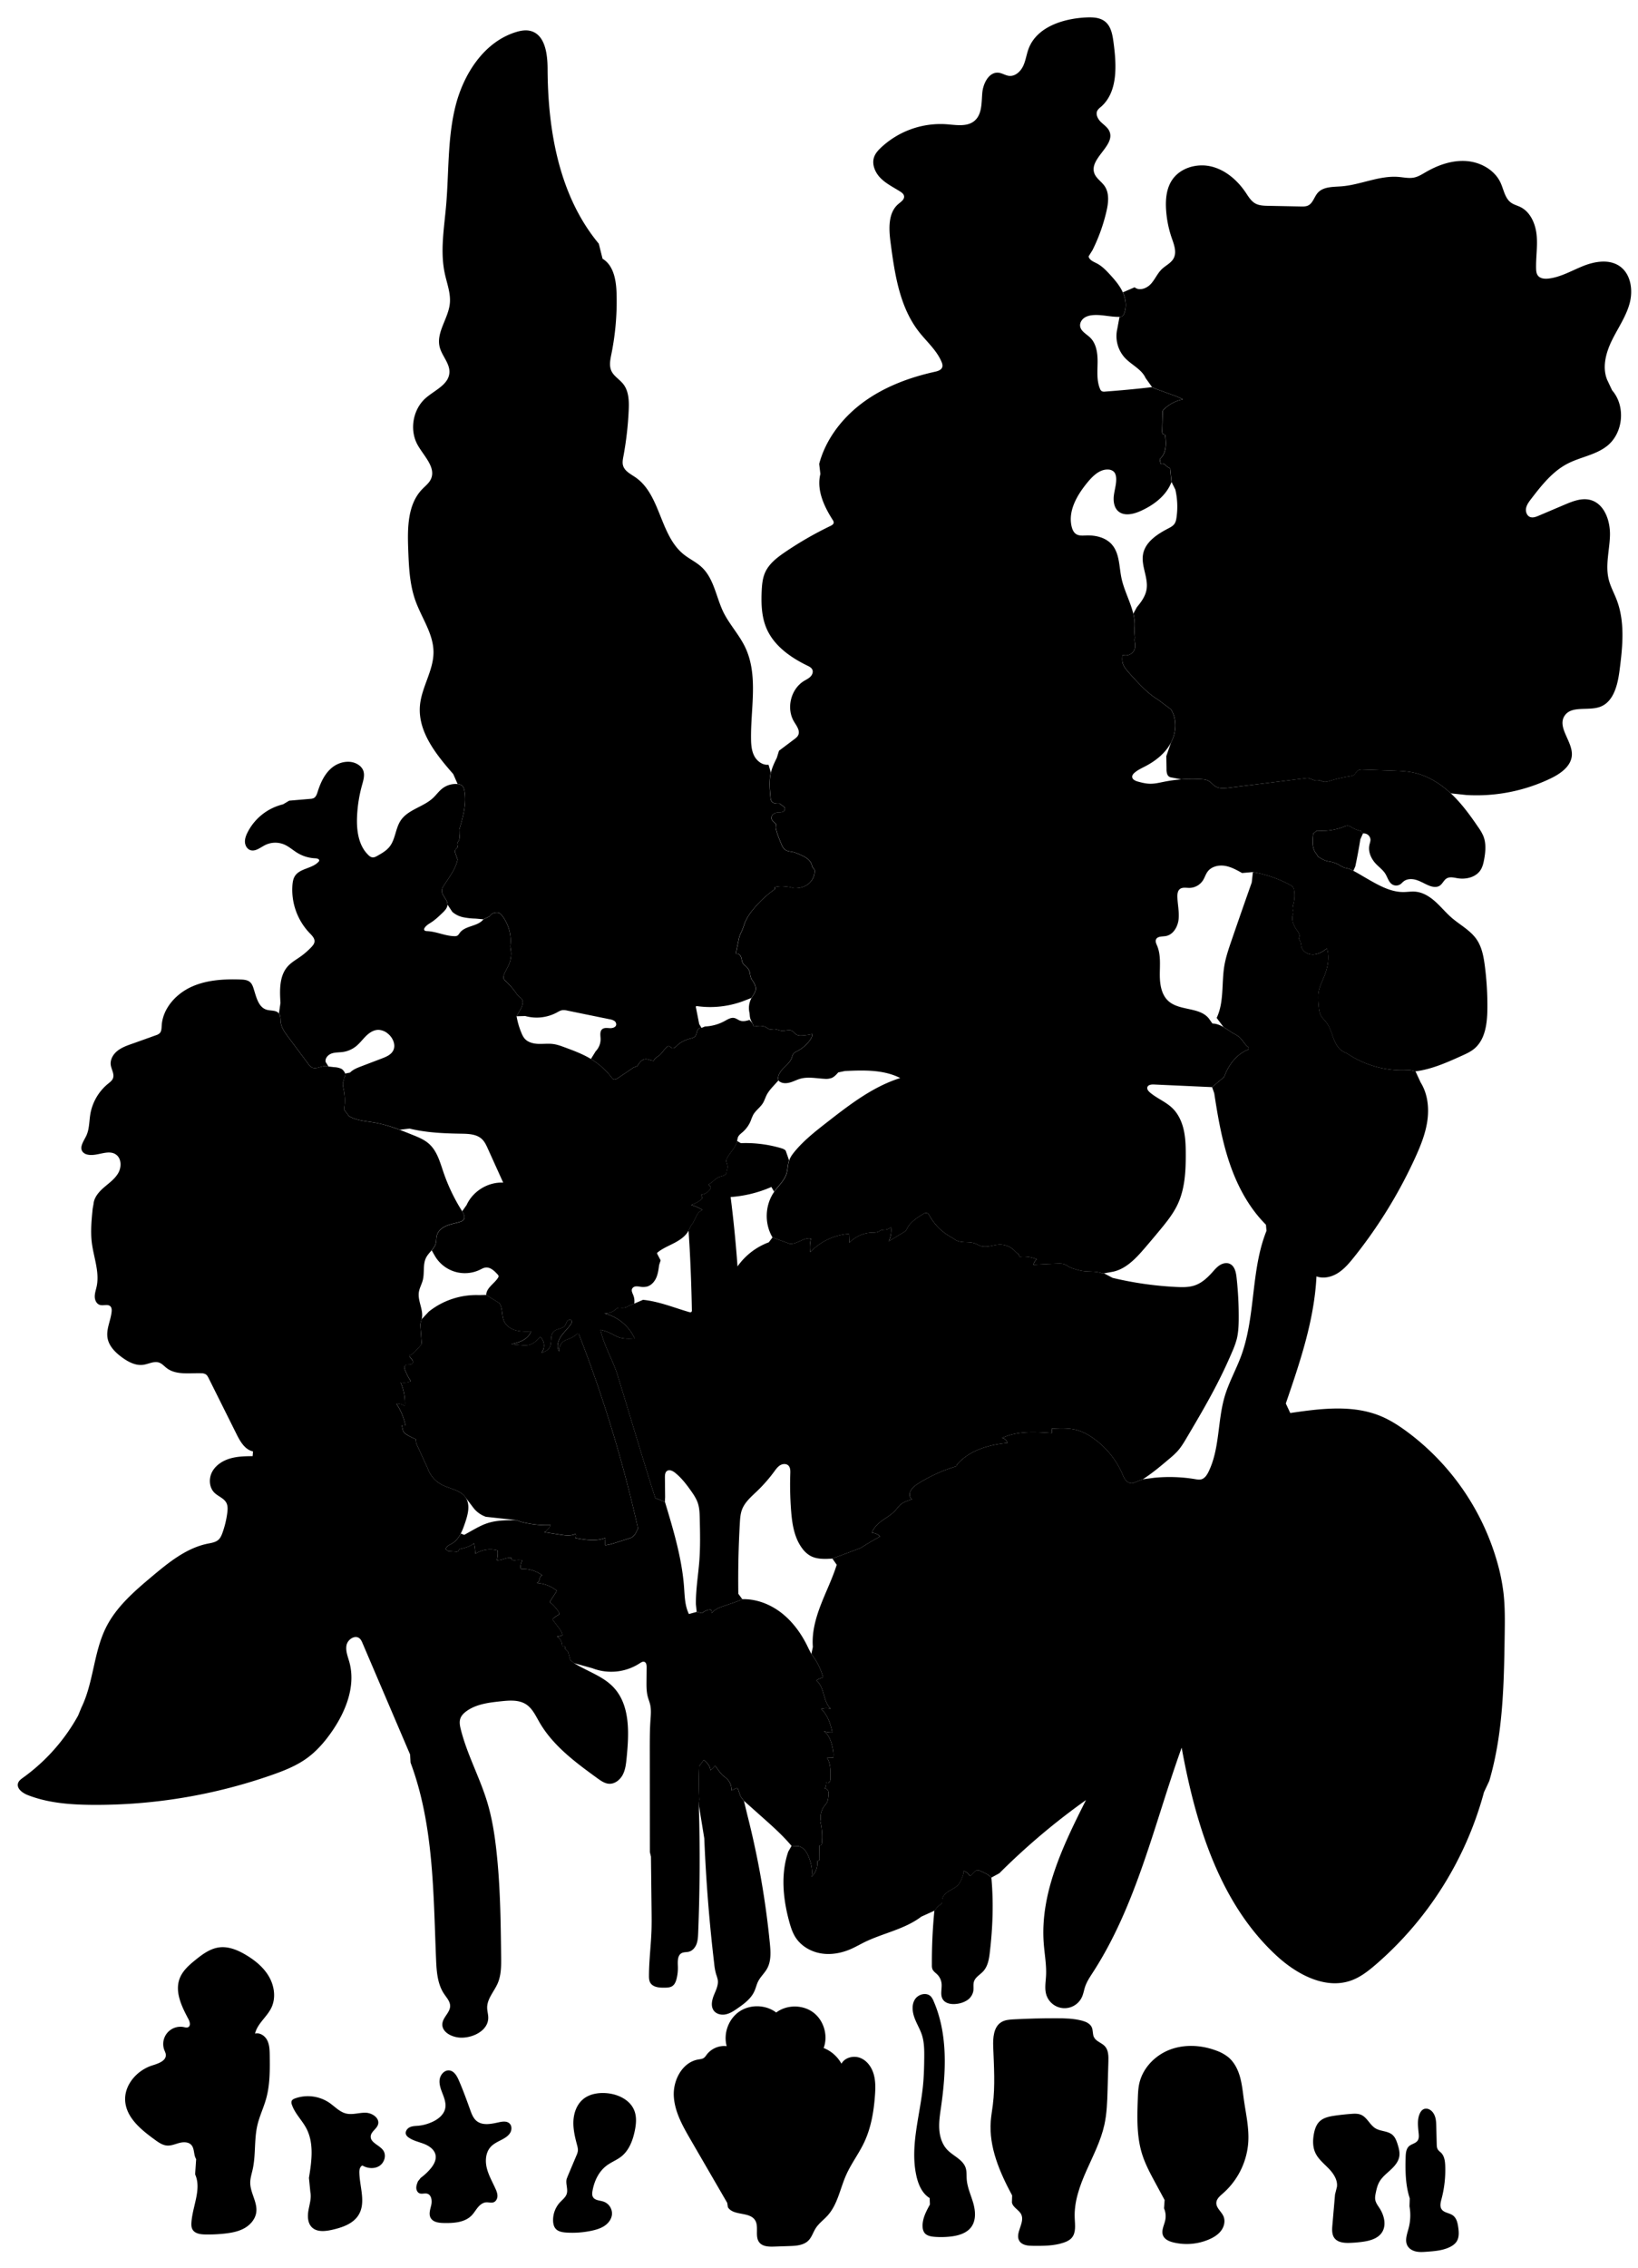 
<svg xmlns="http://www.w3.org/2000/svg" viewBox="0 0 2143 2966" id="illustration" preserveAspectRatio="xMidYMid meet">
    <title>Lamiaceæ</title>
    <path data-name="1" data-official="Lamium maculatum" data-plain="Spotted Dead-Nettle" data-loc="England" d="M559.42,1919.92a38.8,38.8,0,0,0,18.21,21.44c10.76,5.76,25,7,31.67,17.18,6.28,9.53,2.8,22.18-.87,33-3.51,10.33-7.73,21.55-17.22,27-3.26,1.86-7.51,3.58-8,7.31l3.15,2.67,10.56.71a2.91,2.91,0,0,0,2.27-.49c.48-.48.56-1.22.91-1.8.61-1,1.91-1.36,3.08-1.62,6-1.35,12.14-3.2,16.85-7.19a68.12,68.12,0,0,1,1.81,13.78,36.3,36.3,0,0,1,29.21-4.38,37.8,37.8,0,0,1-1,12.8c6.46.46,12.61-4.08,19-3.18-.43,1.23.6,2.57,1.83,3a8.9,8.9,0,0,0,3.88.07,32.69,32.69,0,0,1,8.67.2,19.22,19.22,0,0,0-2.39,10.18l.84,1.1a43.38,43.38,0,0,1,27.53,8.31c-2.17.43-3.05,3-3.58,5.14s-1.52,4.7-3.71,5a46.19,46.19,0,0,1,26.06,9.76l-.52,1.82-8.15,12.58a1,1,0,0,0-.21.73.91.91,0,0,0,.35.41A50.75,50.75,0,0,1,731,2108.06c.58.92,1.13,2.1.57,3a3.18,3.18,0,0,1-1.42,1.07,30,30,0,0,0-6.75,4.68l-.14,1.48,7.77,10.37c2.18,2.91,4.43,6,4.78,9.62a19.31,19.31,0,0,1-7.2,1.81,13.8,13.8,0,0,1,6.82,11.24,1.63,1.63,0,0,0,.27,1c.61.68,1.76-.13,2.63.14,1.32.42.68,2.44,1.14,3.74s2.19,1.82,3.13,2.92a6.17,6.17,0,0,1,1.1,2.54l2.45,9.25,4.88,3.93c17,10.73,37.37,16.78,51.27,31.32,22.48,23.5,20.72,60.37,17.51,92.73-.75,7.55-1.56,15.31-5.08,22s-10.44,12.23-18,11.75c-5.57-.36-10.41-3.76-14.93-7-28.71-20.84-58.26-42.6-76-73.34-5-8.6-9.29-18.23-17.66-23.59-9.46-6.05-21.62-5.08-32.79-3.9-15.83,1.68-32.5,3.66-45.32,13.12-3.27,2.41-6.3,5.4-7.67,9.22-1.66,4.63-.66,9.75.53,14.51,8.2,32.7,24.8,62.7,34.56,95,6.25,20.66,9.64,42.08,12,63.53,5.11,46,5.65,92.35,6.18,138.62.13,11.78.19,24-4.47,34.78s-13.92,20.25-13.81,32c.05,4.4,1.46,8.72,1.44,13.12-.06,16.24-19,26.09-35.22,26-11.72-.06-26.18-7.05-24.78-18.68,1-8.31,10-14.25,10.13-22.62.06-6-4.55-10.92-7.91-15.93-8.78-13.08-9.86-29.7-10.51-45.44-3.59-86.73-3-175.73-33.37-257.06l-.61-10.6q-31.07-72.69-62.12-145.37c-1-2.41-2.13-4.92-4.16-6.57-5.93-4.79-15.31,1.43-16.85,8.89s1.68,15,3.7,22.31c8.54,31.06-4.53,64.2-22.87,90.67-9.15,13.22-19.79,25.6-32.82,35-13.83,10-29.92,16.32-46,21.95a696.73,696.73,0,0,1-233.85,39c-28.94-.18-58.42-2.28-85.36-12.85-6.93-2.72-14.93-8.73-12.49-15.77,1.06-3.06,3.89-5.11,6.53-7a247.5,247.5,0,0,0,72-81.23l4.22-10.29c16.11-33.09,15.88-72.37,32.44-105.24,13.56-26.94,37.16-47.2,60.27-66.59,21.71-18.21,44.74-36.91,72.5-42.59,5-1,10.43-1.75,14.2-5.2,2.66-2.44,4.1-5.92,5.31-9.32a124.37,124.37,0,0,0,6.18-25.87c.56-4.39.84-9.09-1.19-13-3.16-6.12-10.7-8.4-15.62-13.22-7.07-7-7.62-18.88-2.86-27.58s13.83-14.41,23.35-17.2,19.58-3,29.5-3.08l.48-6.21c-10.56-2.18-16.73-12.92-21.54-22.58l-36.41-73c-1-2-2.07-4.08-3.95-5.27a11.68,11.68,0,0,0-6-1.35c-15.49-.45-32.77,2.65-45.07-6.78-3.2-2.46-5.94-5.72-9.74-7.09-6.68-2.41-13.77,1.8-20.8,2.81-10.05,1.44-19.82-3.79-28-9.8-8.67-6.37-17-14.63-18.79-25.24-2-11.49,4.14-22.72,5.32-34.31.25-2.46.17-5.23-1.54-7-3.24-3.4-9.06-.62-13.6-1.87s-6.81-6.19-6.9-10.76,1.52-9,2.47-13.45c4-18.86-3.91-38-6.31-57.11-1.84-14.72-.39-29.62,1.06-44.38l1.13-6.24c.69-8.83,7.12-16.1,13.82-21.89s14.24-11.06,18.6-18.78,4.27-18.92-2.95-24.06c-10.59-7.52-25.53,3.31-38.05-.17a10.5,10.5,0,0,1-5.67-3.5c-4.54-6,1.38-13.9,4.66-20.64,4.27-8.79,3.81-19,5.44-28.65a65.88,65.88,0,0,1,23.07-39.6c2.52-2,5.31-4.08,6.5-7.11,2.19-5.6-2-11.52-2.85-17.48-.95-7,3-13.87,8.48-18.31s12.22-6.89,18.84-9.25l31.64-11.3a12.74,12.74,0,0,0,5.07-2.73c2.4-2.48,2.38-6.34,2.59-9.79,1.31-22.11,18.09-41.09,38.15-50.48s42.93-10.69,65.07-9.94c4.32.15,9,.51,12.27,3.32,2.36,2,3.62,5,4.59,8,3.58,10.91,6.13,24.79,17.11,28.15,5.52,1.7,12.6.36,16.17,4.89,2.47,3.12,1.93,7.53,2.39,11.48.86,7.22,5.36,13.42,9.71,19.25l26.25,35.2a14.8,14.8,0,0,0,4.62,4.6c6.62,3.5,15-4,21.89-1.13l7.55.88a24.82,24.82,0,0,1,8,1.59,9.19,9.19,0,0,1,2.21,1.12A11.19,11.19,0,0,1,450,1401a9.14,9.14,0,0,1,1.61,3c.49,2-.38,4-1.43,5.75l-.52,3.63c-1.93,3.2-.91,7.27-.12,10.93a71.11,71.11,0,0,1,.61,26.73l6.52,8.7c10.18,5.91,22.45,6.42,34,8.46,17,3,33.22,9.49,49.26,16,7.58,3,15.32,6.21,21.4,11.66,10.47,9.38,14.31,23.84,18.86,37.15a240.54,240.54,0,0,0,24.38,50.86c2.09,3.29,4.29,7.57,2.13,10.82-1.16,1.75-3.27,2.57-5.27,3.19-5.78,1.79-11.83,2.71-17.4,5.06s-10.82,6.51-12.45,12.34c-1,3.46-.58,7.19-1.5,10.66-2,7.3-9.15,11.94-12.59,18.66-4.56,8.89-1.88,19.77-4.35,29.44-1.38,5.39-4.35,10.33-5.16,15.83-1.75,11.9,6.88,23.94,3.63,35.52l-1.82,6.28,1.71,23.09a7.33,7.33,0,0,1-.2,3.06,7.43,7.43,0,0,1-1.6,2.31l-5,5.55c-2.27,2.51-4.66,5.11-7.83,6.3-.44.17-.94.35-1.13.78a1.5,1.5,0,0,0,.19,1.24c.8,1.53,2.17,2.68,3.17,4.08s1.59,3.38.66,4.83c-2,3.11-8,.3-10.1,3.34-1,1.45-.49,3.43.13,5.08a74.42,74.42,0,0,0,7.69,15,22.38,22.38,0,0,1-12.9,1.48l-.39.16a67.45,67.45,0,0,1,5.48,30.94,18.4,18.4,0,0,0-11.25-3.39,78.84,78.84,0,0,1,12.06,28.84,14.75,14.75,0,0,1-5.21-.36c1.55,2.63,1.2,6.07,2.84,8.64a11.58,11.58,0,0,0,3.66,3.26A64.63,64.63,0,0,0,544,1882a16.6,16.6,0,0,0,1.33,7.19Z"></path>
    <path data-name="1a" data-official="" data-plain="Flower opened" data-loc="" d="M256.63,2823.51c-3.57-5.6-1.89-13.74-6.41-18.6-3.76-4-10.19-3.94-15.52-2.55s-10.57,3.81-16.07,3.43c-6-.42-11.16-4.07-16-7.59-17.68-12.84-37-28.4-38.81-50.18-1.77-21.18,15.3-40.75,35.6-47.07,7.8-2.43,18.23-6,17.51-14.11-.19-2.13-1.23-4.07-2-6.08a22.54,22.54,0,0,1,25.56-29.89c1.88.38,3.9,1,5.63.15,3.61-1.73,2.26-7.14.37-10.67-8.8-16.43-18-35.44-11.49-52.89,3.82-10.19,12.41-17.73,20.88-24.56,9.17-7.39,19.16-14.73,30.84-16.25,12.15-1.57,24.21,3.45,34.75,9.69,12.13,7.18,23.46,16.4,30.49,28.62s9.18,27.81,3.11,40.53c-5.8,12.15-18.37,20.8-21.4,33.92,6.39-1.66,13.07,2.93,16,8.83s3.11,12.75,3.2,19.35c.25,19.17.46,38.65-4.73,57.1-3.25,11.59-8.59,22.56-11.35,34.28-4.45,18.92-2,38.92-6.19,57.89-1.3,5.89-3.25,11.72-3.21,17.74.09,13.24,9.71,25.51,7.86,38.62-1.25,8.85-7.73,16.31-15.53,20.67s-16.78,6-25.66,7a194.78,194.78,0,0,1-25.9,1.16c-6.14-.13-13.32-1.17-16.32-6.54-1.51-2.7-1.58-6-1.39-9.05,1.37-21.35,13.57-43.44,4.84-63Z"></path>
    <path data-name="1b" data-official="" data-plain="Calyx" data-loc="" d="M404.19,2848.1c3.56-21.73,6.85-45.26-3.38-64.76-5.68-10.81-15.2-19.58-19-31.2a6.88,6.88,0,0,1-.32-4.44c.7-1.93,2.79-2.94,4.72-3.64a50.15,50.15,0,0,1,44.71,5.8c7.14,4.93,13.31,11.91,21.74,14s17.1-1.22,25.73-1,18.65,7.09,16.2,15.36c-1.73,5.85-9,9.19-9.57,15.27-.77,8.63,11.58,11.61,16.45,18.79,4.35,6.42,1.37,16.07-5.2,20.2s-15.43,3.31-22.13-.6c-3.38,1.36-4.12,5.78-4,9.42.44,18.66,8.74,38.9-.82,54.93-7.05,11.82-21.5,16.73-34.93,19.76-9,2-19.79,3.19-26.38-3.33-5.66-5.61-5.79-14.7-4.38-22.54s4-15.82,2.39-23.63Z"></path>
    <path data-name="1c" data-official="" data-plain="Calyx and Ovary" data-loc="" d="M550.46,2848a74.52,74.52,0,0,0,12.19-11.22c4.53-5.2,8.5-11.86,7.17-18.63-1.42-7.16-8.3-11.9-15.1-14.55s-14.24-4.1-20.15-8.38a9.25,9.25,0,0,1-3.39-3.85c-1.45-3.64,1.33-7.8,4.86-9.5s7.6-1.66,11.5-2a57.81,57.81,0,0,0,16.91-4.49c8.15-3.49,16.18-9.49,18-18.17,1.32-6.34-.93-12.82-3.27-18.86s-4.84-12.36-4-18.79,6.31-12.77,12.74-12c6.19.75,9.84,7.17,12.33,12.89C605.72,2733,610.44,2746,615.1,2759c1.94,5.41,4.07,11.11,8.55,14.72,8,6.4,19.53,3.71,29.51,1.54,4.58-1,10-1.61,13.4,1.6,3.11,2.91,3.18,8.06,1.16,11.81s-5.66,6.33-9.37,8.41c-5.63,3.15-11.87,5.59-16.26,10.31-6.7,7.2-7.56,18.27-5.21,27.82s7.41,18.18,11.41,27.17c1.35,3,2.6,6.24,2.51,9.56s-1.84,6.81-4.95,8-6.51-.13-9.79.1c-4.37.3-8.11,3.29-10.91,6.66s-5,7.25-8,10.39c-9.07,9.34-23.55,10.28-36.57,10-6.46-.13-14.08-1.07-17.18-6.74-2.77-5.07-.44-11.25.82-16.89s.24-13.2-5.33-14.73c-3.27-.9-7,.79-10.09-.51-2.71-1.13-4.14-4.25-4.16-7.19s1.09-5.74,2.19-8.46Z"></path>
    <path data-name="2" data-official="Salvia patens" data-plain="Spreading-flowered Salvia" data-loc="South America" d="M1297,2455.35c3,32.45,1.83,65.21-2,97.57-1,8.92-2.58,18.41-8.66,25-4,4.41-10,7.44-12,13.11-1.39,4.12-.25,8.66-1,12.95a18.41,18.41,0,0,1-8.1,11.82,31.56,31.56,0,0,1-13.82,4.72c-6.63.83-14.46-.28-18-6-3.73-6-.81-13.79-1.59-20.81a19.64,19.64,0,0,0-5.59-11.62c-2.29-2.29-5.26-4.15-6.41-7.18a14.27,14.27,0,0,1-.64-5.05,689.68,689.68,0,0,1,3.27-71.28l1.87-2.06a16.27,16.27,0,0,1,4.67-4.93c1.46-1,3.24-2,3.53-3.71l.08-3.74c.63-5,4.91-8.74,9.24-11.35s9.16-4.74,12.32-8.7a29,29,0,0,0,3.7-6.73c1.48-3.4,2.91-7,2.83-10.67a12.84,12.84,0,0,1,8.12,6.58c3.57-1.34,5-6.14,8.67-7.22,2.33-.69,4.79.39,7,1.44,2.59,1.24,5.17,2.48,7.7,3.83Zm-264-828.91c9.66,1.23,18.36-8.51,28-6.84a47.76,47.76,0,0,0-1,17.94,78,78,0,0,1,50.91-24l.38,11.68a42.52,42.52,0,0,1,29.17-13.27c3.11-.11,6.38.09,9.12-1.38.87-.46,1.66-1.09,2.57-1.5,2.06-.94,4.45-.65,6.7-1a12.25,12.25,0,0,0,6.91-3.46l.11.77a34.87,34.87,0,0,1-3.08,17.92l19.46-11.79a11.72,11.72,0,0,0,3-2.35,14.82,14.82,0,0,0,1.65-2.8c4.34-8.32,12.67-13.67,20.64-18.63,1.44-.9,3.07-1.84,4.74-1.51,2,.4,3.19,2.43,4.2,4.22a70.3,70.3,0,0,0,27.84,27.33l4.92,3.17c3.74,2.66,8.54,3.25,13.13,3.47s9.31.17,13.59,1.83c2.33.9,4.46,2.29,6.83,3.1,4,1.35,8.3,1,12.42.26s8.21-1.84,12.4-2a26.73,26.73,0,0,1,18.87,7.15c1.89,1.77,3.56,3.85,5.81,5.13l1.93,3.71a44.55,44.55,0,0,1,22.24,3.17,11.7,11.7,0,0,0-4.33,7.21q15.47-.91,30.94-1.48c3.61-.13,7.37-.22,10.65,1.29,1.69.77,3.17,1.94,4.79,2.86a36.94,36.94,0,0,0,7.85,3,77.63,77.63,0,0,0,9,2.31c8.53,1.48,17.55.12,25.75,2.91a4.38,4.38,0,0,0,3.18.3l9.38-1.67c18.22-2.7,32-17.34,44-31.32q10.23-11.9,20.22-24c8.56-10.38,17.08-21,22.81-33.18,9.53-20.26,10.7-43.36,10.62-65.76,0-10.72-.33-21.54-2.74-32s-7.06-20.63-14.76-28.1c-8.59-8.33-20.29-12.74-29.39-20.52-2-1.73-4.08-4.2-3.37-6.77.91-3.27,5.29-3.78,8.69-3.62l76,3.46,15.86-13.42c5.5-15.62,16.49-30.11,32-35.95l.22-2.38c-5.53-3.64-8.23-10.43-13.44-14.52a53.07,53.07,0,0,0-6.67-4c-4.46-2.54-8.55-5.68-13-8.27s-9.36-4.62-14.49-4.63l-4.7-6.59c-12.14-15.26-38.25-9.74-52.8-22.72-9.44-8.43-11.4-22.35-11.35-35s1.41-25.84-3.54-37.49c-1.08-2.56-2.48-5.38-1.48-8,1.69-4.41,7.92-3.84,12.59-4.57,9.82-1.54,15.94-12,17-21.89s-1.39-19.81-1.56-29.75c-.05-3.53.38-7.48,3.09-9.74,3.34-2.79,8.28-1.63,12.63-1.65a21.49,21.49,0,0,0,17.62-9.68c2.38-3.7,3.58-8.1,6.22-11.63,4.94-6.6,14.15-8.81,22.31-7.56s15.55,5.37,22.74,9.42l14.08-1.22a160.94,160.94,0,0,1,48.51,16.7,11.22,11.22,0,0,1,4,3.08,10.24,10.24,0,0,1,1.51,4.53,43.56,43.56,0,0,1-.6,16c-.7,3.11-1.75,6.32-1,9.41a13.8,13.8,0,0,1,.65,2.72,10.28,10.28,0,0,1-.73,3.25c-2.08,6.84.93,14.25,5.11,20.06,1.94,2.69,4.27,5.76,3.4,9a8.16,8.16,0,0,0-.53,2.08c0,1.14.79,2.09,1.34,3.08,1.41,2.56,1.24,5.68,2.1,8.48,1.91,6.12,8.79,9.69,15.2,9.43s12.3-3.59,17.35-7.55l1,.44c3.08,11.73.58,24.29-3.92,35.55-2.68,6.7-6.09,13.2-7.33,20.3-1,5.82-.54,11.78,0,17.66.4,4.85.88,9.9,3.37,14.09,1.76,3,4.4,5.27,6.53,8,4.93,6.27,6.89,14.28,9.76,21.72s7.35,15,14.81,17.86l3.21,1.63a129.53,129.53,0,0,0,81.56,21.32l7.41,1.75c21.24-2.64,41.12-11.55,60.63-20.36,5.71-2.58,11.5-5.2,16.32-9.2,14.32-11.87,16.92-32.59,17.18-51.18a401.4,401.4,0,0,0-3.35-57.46c-1.57-12-3.85-24.33-10.68-34.31-8.22-12-21.83-18.93-32.81-28.47-7.49-6.5-13.79-14.26-21.17-20.89s-16.24-12.25-26.12-13.1c-5.26-.46-10.53.46-15.81.48-16.18.06-31.08-8.18-45.14-16.19l-8.62-5q-5.74-3.48-11.69-6.61a33.93,33.93,0,0,0-6.7-2.9c-1.78-.5-3.63-.74-5.39-1.33a34.58,34.58,0,0,1-5.82-3,38.27,38.27,0,0,0-10.07-4.19c-2.17-.5-4.4-.73-6.56-1.31-4.16-1.1-7.89-3.42-11.54-5.7l-1.94-3.19c-3.14-3.53-4.65-8.26-5.08-13a66.64,66.64,0,0,1,.71-14.1l4.58-3.73a79.69,79.69,0,0,0,35.25-5.1c1.88-.74,3.85-1.56,5.85-1.28a13.12,13.12,0,0,1,4.7,2.13,38.3,38.3,0,0,0,12.08,4.65l2.48,3.25a8.74,8.74,0,0,1,9.91,8c.07,2.35-.85,4.6-1.36,6.89-2,8.91,2.24,18.26,8.52,24.89,4.13,4.35,9.2,7.93,12.34,13,3,4.84,4.33,11.13,9.22,14a9.92,9.92,0,0,0,10.34-.33c1.6-1.08,2.84-2.62,4.36-3.8,4.57-3.58,11.1-3.54,16.64-1.83s10.54,4.85,15.89,7.09c4.72,2,10.44,3.16,14.7.35,3.69-2.44,5.31-7.29,9.13-9.52,4.16-2.43,9.37-1,14.13-.19,11.15,1.85,24.06-1.26,30.15-10.78,2.64-4.11,3.76-9,4.65-13.79,1.89-10.25,2.83-21.16-1.11-30.81a62.52,62.52,0,0,0-6.54-11.27c-10.76-15.82-22.09-31.42-36.08-44.46s-30.93-23.48-49.68-27.27c-8.59-1.73-17.4-2.05-26.16-2.36l-30.72-1.08-7.35-.21c-2.94-.16-6.21-.23-8.44,1.7-1.55,1.34-2.3,3.43-3.85,4.78s-4,1.84-6.21,2.19a191.8,191.8,0,0,0-26,6.06c-2.61.8-5.36,1.67-8,1.06-1.54-.35-2.92-1.17-4.43-1.63a19.32,19.32,0,0,0-7.47-.23l-8.41-3.09L1608,1030.17c-6.23.76-13.06,1.41-18.31-2-3-2-5.11-5-8.18-6.83s-6.74-2.15-10.28-2.36a189.76,189.76,0,0,0-48.16,3.32c-6,1.19-11.91,2.67-18,2.62-5.51,0-10.92-1.34-16.24-2.79-3.4-.92-7.47-2.73-7.57-6.26-.07-2.19,1.55-4.06,3.22-5.48,4.3-3.66,9.54-6,14.53-8.62,13.45-7.09,25.85-17.1,32.94-30.55s8.08-30.69,0-43.54l-16.64-12.55c-13.39-8-24.1-19.67-34.6-31.19-2.66-2.91-5.33-5.84-7.72-9a24,24,0,0,1-3.88-6.79c-1.24-3.77-.89-7.85-.52-11.8a12.4,12.4,0,0,0,16.59-11.17c.16-3.69-1.33-7.44-.39-11l-.75-10.92c3.24-23-11.92-44.29-16.77-67-3.25-15.21-2.38-32.53-12.64-44.21-8.12-9.24-21.37-12.31-33.66-11.83-4.43.18-9.22.66-13-1.72-3.32-2.12-5-6-5.94-9.87-5-20.8,7.38-41.66,21-58.12,6.91-8.31,15.75-16.89,26.55-16.49a11.3,11.3,0,0,1,7.53,2.78c2.31,2.22,3.06,5.61,3.2,8.81.32,7.42-2.06,14.66-3,22s0,15.69,5.43,20.72c7.55,6.94,19.62,4.28,29,.13,17.48-7.71,34.06-20.13,40.9-38l-1.87-18.14a16.93,16.93,0,0,1-5.5-3.51,13.08,13.08,0,0,0-2.25-2,5,5,0,0,0-4.61-.23l-1.25-6.22c4.26-3.38,6.62-8.71,7.48-14.08s.39-10.86-.09-16.27a2.07,2.07,0,0,0-.55-1.48c-.46-.38-1.14-.29-1.72-.44-1.69-.45-2-2.69-1.94-4.44l.68-25.76.63-1.55a48.85,48.85,0,0,1,25.77-14.06,82.66,82.66,0,0,0-14-6l-21.7-7.85-4.6-2.14q-30.65,3.56-61.43,5.8a7.16,7.16,0,0,1-4.4-.63,6.46,6.46,0,0,1-2.22-3.15c-4.45-10.75-3.21-22.85-3.09-34.48s-1.46-24.37-9.83-32.44c-4.86-4.68-12.13-8.16-13-14.85-.56-4.18,1.86-8.37,5.3-10.81s7.74-3.38,12-3.68c11.39-.82,22.71,2.6,34.12,2.32a7,7,0,0,0,3.89-.92,6.64,6.64,0,0,0,2-2.9c3.85-8.9,2.54-19.38-1.46-28.21s-10.44-16.31-17-23.45c-5.06-5.5-10.39-11-17-14.42-4.36-2.25-9.87-4.34-10.79-9.17l5.15-8.26a229.34,229.34,0,0,0,18.18-50.56c2.59-11.13,4.08-23.75-2.4-33.17-4.12-6-11.12-10.05-13.5-16.93-6.69-19.36,28.19-36.21,19.73-54.87-2.31-5.1-7.37-8.27-11.34-12.22s-7-10.19-4.16-15a18.57,18.57,0,0,1,4.2-4.29c22.83-19.62,20.75-54.94,16.73-84.78-1.33-9.87-3.2-20.75-11-27-6.88-5.54-16.49-5.83-25.3-5.38-30,1.56-63.92,12.54-74.66,40.55-2.86,7.46-3.79,15.6-7.18,22.84s-10.39,13.77-18.34,13c-4.74-.49-8.92-3.5-13.65-4.09-12.68-1.58-20.49,13.81-21.56,26.54s-.21,27.5-9.79,36-24,5.81-36.68,4.83a113.92,113.92,0,0,0-86.13,30.62c-3.56,3.4-7,7.15-8.73,11.75-3.65,9.62,1,20.69,8.24,28s16.69,11.92,25.39,17.41c2.39,1.51,5,3.42,5.38,6.22.64,4.29-3.88,7.29-7.23,10.06-13.92,11.53-12.78,32.84-10.41,50.76,5.43,41,11.73,84.11,37.19,116.67,10.08,12.88,23,23.94,29.39,39,1,2.27,1.75,4.82,1,7.17-1.25,3.82-5.85,5.18-9.78,6.05-33.11,7.33-65.59,19.46-93,39.43s-49.52,48.25-58.21,81l1.56,13.2c-5.16,20.68,4.59,42.06,16.08,60a6.19,6.19,0,0,1,1.35,3.64c-.16,2.12-2.35,3.39-4.27,4.32a461.24,461.24,0,0,0-59,33.94c-10.62,7.2-21.39,15.39-26.55,27.14-3.33,7.56-4,16-4.4,24.25-.73,16.52-.17,33.58,6.38,48.77,9.72,22.56,31.24,37.8,53.34,48.53,2.57,1.25,5.37,2.66,6.55,5.27,1.39,3.11-.13,6.86-2.55,9.26s-5.6,3.85-8.5,5.64c-17.19,10.62-23.31,35.81-12.89,53.13,3.32,5.52,8.21,11.78,5.46,17.6-1.08,2.3-3.18,3.92-5.21,5.44l-19.92,15-2.89,9.35c-3.08,6.12-6,12.36-7.66,19-2.57,10.67-1.52,21.83-.46,32.76a11,11,0,0,0,1.15,4.61c2,3.41,6.84,3.55,10.81,3.28l3.14,2.58c1.91.83,3.81,2.45,3.74,4.53-.06,1.93-1.84,3.42-3.69,4s-3.83.41-5.75.61a10.5,10.5,0,0,0-6,2.38,6.13,6.13,0,0,0-2,5.9c.46,1.81,1.88,3.19,3.24,4.47l2.61,2.46-.43,5c1.51,6.87,4.18,13.42,6.84,19.93,1.35,3.3,2.85,6.79,5.8,8.78s6.86,2.07,10.39,2.89a46.75,46.75,0,0,1,8.37,3.09c3.58,1.6,7.22,3.22,10.27,5.7s5.49,6,5.87,9.86l3.18,4.38c.88,6.94-2.47,14.07-7.92,18.46s-12.75,6.14-19.72,5.53l-4.1-1.24c-6.66-1-13.6-2-20,0l-.38,2.8a144,144,0,0,0-29.15,27.61A63.15,63.15,0,0,0,975,1205.7c-1.4,3.4-2.34,7-3.79,10.38-1,2.44-2.35,4.78-3.25,7.28a47.59,47.59,0,0,0-1.7,6.67l-2.88,14v3.38a4.68,4.68,0,0,1,5,1.85,12.69,12.69,0,0,1,2,5.23,16.32,16.32,0,0,0,1.77,5.34c1.2,1.9,3.16,3.15,4.76,4.72a15.78,15.78,0,0,1,4.63,10.48l1.4,5c3.18,4.23,6.52,9.09,5.76,14.32-.59,4-3.42,7.17-5.41,10.66a26.93,26.93,0,0,0-2.68,19.73l.45,4.65a22.8,22.8,0,0,0,3.47,8.91l1.69,4.22c5.69-1,12-1.81,16.82,1.35a14.89,14.89,0,0,0,3.41,2.09c1.9.62,4,0,6-.1,3.89-.11,7.55,2.08,11.44,2.16s7.9-1.91,11.45-.38c2.74,1.18,4.33,4.15,7,5.56,2.09,1.11,4.57,1.1,6.93,1a79.4,79.4,0,0,0,13.46-1.94c.24,2.8-1.23,5.45-2.85,7.74a47.3,47.3,0,0,1-17.24,14.84,13.3,13.3,0,0,0-4.18,2.7c-1.49,1.67-1.89,4-2.69,6.11-1.92,5.06-6.22,8.77-10.06,12.59s-7.54,8.45-7.69,13.87a5.41,5.41,0,0,0,.55,2.78,5.21,5.21,0,0,0,2,1.87c3.95,2.38,9,2,13.42.73s8.54-3.54,13-4.79c10.23-2.88,21.1-.44,31.72.08a21.73,21.73,0,0,0,9.22-1.06c3.55-1.43,6.21-4.41,8.74-7.29l8.68-1.83c24.6-1.14,50.48-2,72.42,9.17-35.72,11.26-66.09,34.73-95.63,57.75-15,11.68-30.09,23.48-42.23,38.08-3,3.61-5.86,7.46-7.41,11.89-2,5.7-1.7,12-3.53,17.73-2.87,9-10.5,15.55-16,23.25-12.26,17.24-13.15,41.82-2.18,59.9Z"></path>
    <path data-name="2a" data-official="" data-plain="Ovary and Disk" data-loc="" d="M743.19,2844.8l11-26.08a21.37,21.37,0,0,0,1.82-5.8c.32-2.74-.42-5.48-1.13-8.15-2.73-10.2-5.19-20.65-4.67-31.2s4.37-21.35,12.43-28.18c8.21-7,19.68-8.93,30.42-8.15,15.26,1.12,31.4,8.69,36.89,23,3.21,8.36,2.32,17.71.49,26.47C827.84,2799.2,823,2812,813,2820c-5.93,4.73-13.26,7.42-19.34,12-10.34,7.73-16.23,20.28-18.47,33-.49,2.74-.78,5.74.61,8.16,2.61,4.51,9,4.27,14,6a16.56,16.56,0,0,1,10.84,16.57c-.49,6-4.38,11.3-9.29,14.74s-10.8,5.24-16.66,6.54a119.83,119.83,0,0,1-33.94,2.55c-5.13-.35-10.75-1.3-14-5.25-2.18-2.62-2.94-6.15-3.12-9.56a34.33,34.33,0,0,1,9-24.72c3.22-3.48,7.31-6.51,8.79-11,2-6.26-1.66-13.2-.06-19.58Z"></path>
    <path data-name="3" data-official="Galeobdolon luteum" data-plain="Yellow Weasle-Snout" data-loc="England" d="M751,2174.93l-4.88-3.93-2.45-9.25a6.17,6.17,0,0,0-1.1-2.54c-.94-1.1-2.65-1.55-3.13-2.92s.18-3.32-1.14-3.74c-.87-.27-2,.54-2.63-.14a1.63,1.63,0,0,1-.27-1,13.8,13.8,0,0,0-6.82-11.24,19.31,19.31,0,0,0,7.2-1.81c-.35-3.61-2.6-6.71-4.78-9.62l-7.77-10.37.14-1.48a30,30,0,0,1,6.75-4.68,3.18,3.18,0,0,0,1.42-1.07c.56-.93,0-2.11-.57-3a50.75,50.75,0,0,0-11.29-12.67.91.91,0,0,1-.35-.41,1,1,0,0,1,.21-.73l8.15-12.58.52-1.82a46.19,46.19,0,0,0-26.06-9.76c2.19-.29,3.18-2.84,3.71-5s1.41-4.71,3.58-5.14a43.38,43.38,0,0,0-27.53-8.31l-.84-1.1a19.22,19.22,0,0,1,2.39-10.18,32.69,32.69,0,0,0-8.67-.2,8.9,8.9,0,0,1-3.88-.07c-1.23-.43-2.26-1.77-1.83-3-6.42-.9-12.57,3.64-19,3.18a37.8,37.8,0,0,0,1-12.8,36.3,36.3,0,0,0-29.21,4.38,68.12,68.12,0,0,0-1.81-13.78c-4.71,4-10.83,5.84-16.85,7.19-1.17.26-2.47.6-3.08,1.62-.35.58-.43,1.32-.91,1.8a2.91,2.91,0,0,1-2.27.49l-10.56-.71-3.15-2.67c.45-3.73,4.7-5.45,8-7.31,5.24-3,8.87-7.74,11.66-13.14l4.45,1.77,9.92-5.54c6.51-3.64,13.08-7.29,20.16-9.65,12.21-4.06,25.34-4.07,38.22-4l5.84,2.14a133.65,133.65,0,0,0,38.91,4.31,19.88,19.88,0,0,1-8.38,9.24l21,3.28c6.77,1.06,14,2,20.16-1.06a6,6,0,0,1-.5,5.4c13.12,2.48,27.12,4.87,39.47-.21a52.2,52.2,0,0,0-.4,9.68c5.09-.5,10-2.07,14.87-3.63l16.9-5.42,2.21-.75a16.45,16.45,0,0,0,6-6l3-6.13a1749.53,1749.53,0,0,0-77.42-254.2l-2.18-.46a29.14,29.14,0,0,1-9,6c-2.64,1.12-5.46,1.85-7.89,3.36a14.65,14.65,0,0,0-6.69,14c-3.64-5.91-1.62-13.78,2.2-19.58s9.23-10.4,13.07-16.18c1-1.52,1.89-3.63.74-5.06-1.33-1.66-4.16-.69-5.41,1s-1.63,4-2.86,5.69c-3.27,4.61-10.69,3.9-14.75,7.83-5.59,5.4-1.61,15.7-6.17,22-2.08,2.86-5.55,4.31-8.83,5.63l-1,.18a15.77,15.77,0,0,0-1.6-20.75c-4.23,4.41-8.78,9-14.71,10.52-3.62.92-7.42.59-11.14.25l-12.17-1.09c5.24-1.27,10.52-2.64,15.24-5.23s8.9-6.54,10.7-11.62c-6.55.2-13.21.38-19.55-1.25s-12.45-5.38-15.42-11.22c-3.83-7.54-1.9-17.2-6.38-24.37l-17.38-10.8c.1-9.26,10.35-14.62,15.35-22.41a3.74,3.74,0,0,0,.78-2.41,4.05,4.05,0,0,0-1.19-2c-4.35-4.83-9.89-10.11-16.3-9-2.37.4-4.49,1.63-6.64,2.68a45.43,45.43,0,0,1-59.3-18.19l-4-7c2.32-2.76,4.41-5.61,5.33-9.06s.53-7.2,1.5-10.66c1.63-5.83,6.88-10,12.45-12.34s11.62-3.27,17.4-5.06c2-.62,4.11-1.44,5.27-3.19,2.16-3.25,0-7.53-2.13-10.82l5.85-8.25c8.17-18.09,28-30.23,47.84-29.24L638.18,1502c-2-4.45-4.12-9-7.67-12.36-6.89-6.51-17.35-6.93-26.83-7.07-22.79-.35-45.74-1.32-67.89-6.69L523,1477.42a183.85,183.85,0,0,0-32.33-9.3c-11.59-2-23.86-2.55-34-8.46l-6.52-8.7a71.11,71.11,0,0,0-.61-26.73c-.79-3.66-1.81-7.73.12-10.93l.52-3.63c1.05-1.73,1.92-3.78,1.43-5.75l6.34-1.29c3.91-4,9.32-6.12,14.55-8.12l27-10.29c5.66-2.16,11.78-4.7,14.72-10,4.17-7.51-.17-17.3-6.9-22.63a20.42,20.42,0,0,0-11.86-4.82c-6.23-.17-11.93,3.51-16.4,7.85s-8.15,9.46-13,13.41a35.82,35.82,0,0,1-17.76,7.72c-4.89.65-10,.31-14.63,2s-8.79,6.37-7.57,11.16l3.71,5.79c-6.92-2.86-15.27,4.63-21.89,1.13a14.8,14.8,0,0,1-4.62-4.6L377.05,1356c-4.35-5.83-8.85-12-9.71-19.25-.46-4,.08-8.36-2.39-11.48l2-13.83c-1.11-16.7-1.57-35.41,9.64-47.84,4.61-5.11,10.74-8.54,16.36-12.52a96,96,0,0,0,14.49-12.6c1.86-2,3.72-4.22,4-6.92.51-4.39-3.11-8-6.2-11.18a82,82,0,0,1-22.63-63.07c.34-4,1-8.14,3.16-11.56,6.51-10.4,22.75-9.7,31-18.81a3.35,3.35,0,0,0,.78-1.22c.63-2.17-2.55-3.2-4.81-3.28a49.1,49.1,0,0,1-23.55-7c-5.84-3.53-10.95-8.29-17.21-11a30.1,30.1,0,0,0-25.34.8c-6.32,3.23-12.9,8.91-19.51,6.34-4-1.57-6.43-6-6.65-10.37s1.37-8.56,3.29-12.45a70.54,70.54,0,0,1,46.46-36.89l8.18-4.82,27.58-2.37a12.23,12.23,0,0,0,4.29-.9c3.09-1.49,4.31-5.16,5.34-8.43,3.73-11.83,9.16-23.67,18.77-31.52s24.24-10.6,34.54-3.68a16.68,16.68,0,0,1,5.78,6.31c3,6.15.87,13.45-1,20.06a182.73,182.73,0,0,0-6.61,42.26c-.67,17.79,2.05,37.31,15,49.54a9.68,9.68,0,0,0,4.8,2.85c2.47.42,4.86-.86,7-2.09,5.75-3.26,11.65-6.65,15.76-11.83,7.76-9.78,7.64-23.9,14.58-34.28,9.56-14.32,29.4-17.54,42.05-29.23,4.41-4.08,7.89-9.16,12.67-12.8a28.3,28.3,0,0,1,19.68-5.59,10.38,10.38,0,0,1,5.62,1.9c2.15,1.72,2.94,4.59,3.42,7.3,2.93,16.82-2,33.91-6.81,50.28l.15,6.26c.28,2.76.52,5.71-.77,8.17-.38.71-.87,1.35-1.24,2.07a6.77,6.77,0,0,0-.28,5.47,1.69,1.69,0,0,1,.16.66,1.4,1.4,0,0,1-.4.79,31.45,31.45,0,0,0-2.54,2.89,3.88,3.88,0,0,0-.57,3.64l3.25,9.39c-2.67,12.7-11.2,23.2-18.13,34.17a14.36,14.36,0,0,0-2.37,5.26c-1.11,7,7.47,12.39,7.29,19.47-.11,4.31-3.44,7.77-6.56,10.75-4.45,4.27-8.93,8.57-14.08,12-3.3,2.19-7,4.12-9.15,7.44a3.19,3.19,0,0,0-.62,2.8c.54,1.35,2.33,1.55,3.79,1.6,12.13.48,23.6,6.41,35.74,6.59a7.32,7.32,0,0,0,3.91-.74c1.31-.78,2.06-2.21,3-3.45,7-9.82,23.51-8.21,30.93-17.76l7.28-3.5a2.72,2.72,0,0,0,1.22-1.09,11.47,11.47,0,0,1,12-4l3,2.53a53.56,53.56,0,0,1,11.68,41.12l1.18,8.42a38.28,38.28,0,0,1-3.4,16.7c-2.06,4.56-5,8.74-6.35,13.57a6.63,6.63,0,0,0-.24,3.12c.35,1.54,1.59,2.69,2.75,3.77A103.17,103.17,0,0,1,675,1298.33a26.09,26.09,0,0,0,4.45,5.3,22.3,22.3,0,0,1,2.67,2.16,7.84,7.84,0,0,1,1.72,6.09,23.28,23.28,0,0,1-1.83,6.24L675.84,1329a100.81,100.81,0,0,0,6.53,22.17,26.56,26.56,0,0,0,3.79,6.76c4.23,5.08,11.27,6.89,17.89,7.17s13.27-.66,19.83.23c5.21.7,10.19,2.54,15.12,4.37,11.7,4.33,23.47,8.7,34.14,15.17a98.68,98.68,0,0,1,27.37,24.61,6.29,6.29,0,0,0,1.88,1.86c1.92,1,4.21-.23,6-1.45l20.16-13.66,5.25-2.16c2.54-4.07,5.77-8.59,10.56-9,3.71-.3,7.18,2.07,10.91,2.15,1.12-3.58,5.18-5.15,8-7.62a47.61,47.61,0,0,0,4.83-5.66,62.51,62.51,0,0,1,4.79-5,3.5,3.5,0,0,1,1.23-.87c1.78-.61,3.11,1.69,4.85,2.42,2.54,1.08,5.06-1.38,7-3.32,4.67-4.59,10.86-7.34,17.18-9,2.31-.62,4.81-1.22,6.38-3s1.83-4.69,2.67-7.09,3.23-4.82,5.61-3.9l4.63-1.83a58.55,58.55,0,0,0,25.53-7.06c4-2.19,8.34-5,12.81-4,2.77.62,5,2.62,7.74,3.51,3.91,1.3,8.16.16,12.11-1l3.81,4.47,1.69,4.22c5.69-1,12-1.81,16.82,1.35a14.89,14.89,0,0,0,3.41,2.09c1.9.62,4,0,6-.1,3.89-.11,7.55,2.08,11.44,2.16s7.9-1.91,11.45-.38c2.74,1.18,4.33,4.15,7,5.56,2.09,1.11,4.57,1.1,6.93,1a79.4,79.4,0,0,0,13.46-1.94c.24,2.8-1.23,5.45-2.85,7.74a47.3,47.3,0,0,1-17.24,14.84,13.3,13.3,0,0,0-4.18,2.7c-1.49,1.67-1.89,4-2.69,6.11-1.92,5.06-6.22,8.77-10.06,12.59s-7.54,8.45-7.69,13.87a5.41,5.41,0,0,0,.55,2.78l-5.86,6.44c-3.57,3.93-7.19,7.92-9.6,12.66-1.76,3.44-2.84,7.22-4.85,10.53-3.53,5.79-9.66,9.7-12.89,15.66a76.63,76.63,0,0,0-3.11,7.57,39.56,39.56,0,0,1-10.6,14.77c-2.33,2-5,3.92-6.16,6.78a28.55,28.55,0,0,0-1,4.89c-1.71,8.5-9.16,14.54-13.06,22.28a8.23,8.23,0,0,0-1.09,3.65,15.09,15.09,0,0,0,1,4.09,14.14,14.14,0,0,1-.51,9.19l-.26,2.63a7.45,7.45,0,0,1-4.41,3.65c-1.84.7-3.8,1-5.61,1.79-5.07,2.1-8.42,7.16-13.41,9.44.74,1.66,3.12,2.58,3,4.38a3.11,3.11,0,0,1-.6,1.44,17.64,17.64,0,0,1-12.39,7.88c1.09,1.69,2.18,3.94,1,5.56a4.88,4.88,0,0,1-1.06,1,46.4,46.4,0,0,1-12.67,6.61,63.24,63.24,0,0,1,14.77,6.51,14.86,14.86,0,0,0-7.74,7.59l-4.88,9.87c-2.7,2.53-3.81,6.26-5.56,9.51-3.95,7.33-11.19,12.26-18.55,16.14s-15.18,7-21.72,12.19a2,2,0,0,0-1,1.38,2,2,0,0,0,.32,1l4.33,8.3-2,6.08c-.72,5.72-1.46,11.54-3.82,16.8s-6.64,10-12.23,11.4a22.21,22.21,0,0,1-8.6.19,23.65,23.65,0,0,0-5.86-.44,6,6,0,0,0-4.8,3c-1.28,2.66.41,5.69,1.51,8.43a21.13,21.13,0,0,1,1.25,11.18l-6.35,2.37a15,15,0,0,1-9.69,3.07c-1.68-.07-3.41-.43-5,0s-3,1.8-4.33,2.9a20.17,20.17,0,0,1-13.94,4.31,59.21,59.21,0,0,1,39.92,32.84c-7.15.38-14.53.72-21.25-1.74-3.41-1.26-6.52-3.19-9.77-4.81a57.21,57.21,0,0,0-13.64-4.76c4.74,22.24,17.79,41.91,23.64,63.88l.87,2.6,10.49,34.58,4.59,15.11,4.89,16.1c8.89,29.31,17.78,58.61,27.17,87.76l12.59,5c11,36.5,22.15,73.36,25,111.39.88,12,1,24.46,6.38,35.22l10.22-2.8,7,1.7A17.46,17.46,0,0,1,929.1,2105a1.53,1.53,0,0,1,1.15.25,1.59,1.59,0,0,1,.37.88l.67,3.32c3.72-5,10-7.28,15.89-9.3l16.75-5.74,7.23-3.12c19.14-.51,38,7.16,52.85,19.24s26,28.31,34,45.69l3.51,6.76a87.19,87.19,0,0,1,15.34,30.46,48.59,48.59,0,0,0-9,4c5.34,4.18,7.74,11,9.61,17.55s3.6,13.42,8.18,18.43l1.41,1.08a25.24,25.24,0,0,0-12.77.25c8,7.54,12,18.37,14.26,29.08l.45,1.59a27.64,27.64,0,0,1-11.32-1.65c6.54,4.75,9.29,12.06,11.16,19.92,1.16,4.89,2.14,10,1.26,14.92l-7.3.19-.63,0c4.62,7.76,4.54,17.34,4.33,26.36,0,1.77-.12,3.66-1.16,5.08s-3.42,2-4.55.64a10.4,10.4,0,0,1-1.93,8.16c2-.39,3.92,1.18,4.65,3.06a13.24,13.24,0,0,1,.37,6c-.32,3.34-.67,6.8-2.38,9.68a42.07,42.07,0,0,1-2.94,3.88,24.74,24.74,0,0,0-4.44,20.05l-.49,2a86.92,86.92,0,0,1,1.47,27.25c-.09.79-.29,1.73-1,2-.53.19-1.18,0-1.66.27s-.55,1-.54,1.58l.2,15.32a4.66,4.66,0,0,1-.51,2.72,1.64,1.64,0,0,1-2.41.45,24.37,24.37,0,0,1-7.38,20.85c1.54-8.21-.36-16.71-3.3-24.53a35,35,0,0,0-5-9.51,15.55,15.55,0,0,0-8.84-5.81l-9.08-.39c-11.61-13.81-25.15-25.85-38.63-37.84l-23.57-21-4.51-5.93-3.16-9.2c-.24-.68-.57-1.46-1.27-1.63a2.19,2.19,0,0,0-1.38.3l-6,2.79a20.18,20.18,0,0,0-6.39-15.65c-1.71-1.58-3.68-2.84-5.4-4.41a40.77,40.77,0,0,1-5.09-6.1l-4.59-6.28a25.41,25.41,0,0,1-6.1,6c-.25-5.51-4.51-9.92-8.67-13.53l-6.06,8.25c-.67,14.51-.64,29.06.11,43.57l-.63,6.31q2.55,84.09-.82,168.21c-.2,4.93-.43,9.95-2.18,14.56s-5.32,8.81-10.09,10c-3.08.78-6.48.32-9.3,1.78-5.7,3-5.22,11-5,17.47a57.54,57.54,0,0,1-1.62,15.85c-.91,3.73-2.39,7.62-5.57,9.77-2.86,1.93-6.54,2.07-10,2.13-7.13.14-15.73-.53-19.09-6.83-1.45-2.71-1.54-5.92-1.53-9,.06-20,2.7-39.86,3.34-59.82.27-8.68.17-17.37.07-26.05l-.8-69.61-1.42-6-.12-133.82c0-12.63,0-25.28.84-37.89.49-7.18,1.26-14.49-.42-21.49-.8-3.33-2.14-6.5-3-9.8-1.82-6.72-1.77-13.79-1.71-20.76l.16-18c0-2.72-.39-6.11-2.95-7-2-.73-4.16.61-6,1.81a68.33,68.33,0,0,1-62,6.53Z"></path>
    <path data-name="4" data-official="Scutellaria cordifolia" data-plain="Heart-leaved Scutellaria" data-loc="Mexico" d="M914.17,2359.59l.63-6.31c-.75-14.51-.78-29.06-.11-43.57l6.06-8.25c4.16,3.61,8.42,8,8.67,13.53a25.41,25.41,0,0,0,6.1-6l4.59,6.28a40.77,40.77,0,0,0,5.09,6.1c1.72,1.57,3.69,2.83,5.4,4.41a20.18,20.18,0,0,1,6.39,15.65l6-2.79a2.19,2.19,0,0,1,1.38-.3c.7.17,1,1,1.27,1.63l3.16,9.2,4.51,5.93,4.6,19.1a1120.76,1120.76,0,0,1,29.28,167c1.1,11.27,1.88,23.34-3.62,33.24-3.3,5.94-8.63,10.59-11.69,16.66-2.1,4.16-3,8.81-5,13.05-4.33,9.54-13.18,16.13-21.78,22.12-4.76,3.31-9.7,6.64-15.36,7.89s-12.26-.07-15.78-4.67c-4.3-5.62-2.63-13.69,0-20.24s6.22-13.31,5.07-20.28a52.35,52.35,0,0,0-2.11-7.12,75.44,75.44,0,0,1-2.49-13.62q-9.68-81.74-13-164.05Zm-238.55-371.7,5.84,2.14a133.65,133.65,0,0,0,38.91,4.31,19.88,19.88,0,0,1-8.38,9.24l21,3.28c6.77,1.06,14,2,20.16-1.06a6,6,0,0,1-.5,5.4c13.12,2.48,27.12,4.87,39.47-.21a52.2,52.2,0,0,0-.4,9.68c5.09-.5,10-2.07,14.87-3.63l16.9-5.42,2.21-.75a16.45,16.45,0,0,0,6-6l3-6.13a1749.53,1749.53,0,0,0-77.42-254.2l-2.18-.46a29.14,29.14,0,0,1-9,6c-2.64,1.12-5.46,1.85-7.89,3.36a14.65,14.65,0,0,0-6.69,14c-3.64-5.91-1.62-13.78,2.2-19.58s9.23-10.4,13.07-16.18c1-1.52,1.89-3.63.74-5.06-1.33-1.66-4.16-.69-5.41,1s-1.63,4-2.86,5.69c-3.27,4.61-10.69,3.9-14.75,7.83-5.59,5.4-1.61,15.7-6.17,22-2.08,2.86-5.55,4.31-8.83,5.63l-1,.18a15.77,15.77,0,0,0-1.6-20.75c-4.23,4.41-8.78,9-14.71,10.52-3.62.92-7.42.59-11.14.25l-12.17-1.09c5.24-1.27,10.52-2.64,15.24-5.23s8.9-6.54,10.7-11.62c-6.55.2-13.21.38-19.55-1.25s-12.45-5.38-15.42-11.22c-3.83-7.54-1.9-17.2-6.38-24.37l-17.38-10.8-9.36.24A99.75,99.75,0,0,0,561,1715.23l-9.37,10-1.82,6.28,1.71,23.09a7.33,7.33,0,0,1-.2,3.06,7.43,7.43,0,0,1-1.6,2.31l-5,5.55c-2.27,2.51-4.66,5.11-7.83,6.3-.44.17-.94.35-1.13.78a1.5,1.5,0,0,0,.19,1.24c.8,1.53,2.17,2.68,3.17,4.08s1.59,3.38.66,4.83c-2,3.11-8,.3-10.1,3.34-1,1.45-.49,3.43.13,5.08a74.42,74.42,0,0,0,7.69,15,22.38,22.38,0,0,1-12.9,1.48l-.39.16a67.45,67.45,0,0,1,5.48,30.94,18.4,18.4,0,0,0-11.25-3.39,78.84,78.84,0,0,1,12.06,28.84,14.75,14.75,0,0,1-5.21-.36c1.55,2.63,1.2,6.07,2.84,8.64a11.58,11.58,0,0,0,3.66,3.26A64.63,64.63,0,0,0,544,1882a16.6,16.6,0,0,0,1.33,7.19l14.08,30.75a38.8,38.8,0,0,0,18.21,21.44c10.76,5.76,25,7,31.67,17.18l10.55,13.89a35.5,35.5,0,0,0,15.85,11.1ZM783.41,318.7c-51.82-62.33-66.66-147.63-67-228.69-.08-19.47-3.2-44.32-22-49.46-6.46-1.77-13.37-.49-19.77,1.52-41.57,13.06-68.28,54.8-78.81,97.08s-8.41,86.55-12.22,130c-2.59,29.52-7.92,59.52-1.71,88.49,2.81,13.08,8,26.07,6.6,39.39-2,19.62-18.07,37.68-13.27,56.81,3,11.77,13.57,21.56,12.72,33.67-1.1,15.56-19.19,22.76-30.94,33-16.9,14.77-21.58,41.75-10.64,61.35,8.17,14.65,24.38,29.49,17.36,44.72-2.46,5.35-7.4,9-11.48,13.28-19,19.73-19.22,50.39-18.22,77.78.84,23,1.75,46.4,9.52,68,8.06,22.47,23.46,43.17,23.59,67,.13,24.12-15.53,45.8-17.7,69.82-3.08,34.11,20.94,64,43.52,89.8l5.73,13a10.38,10.38,0,0,1,5.62,1.9c2.15,1.72,2.94,4.59,3.42,7.3,2.93,16.82-2,33.91-6.81,50.28l.15,6.26c.28,2.76.52,5.71-.77,8.17-.38.71-.87,1.35-1.24,2.07a6.77,6.77,0,0,0-.28,5.47,1.69,1.69,0,0,1,.16.66,1.4,1.4,0,0,1-.4.79,31.45,31.45,0,0,0-2.54,2.89,3.88,3.88,0,0,0-.57,3.64l3.25,9.39c-2.67,12.7-11.2,23.2-18.13,34.17a14.36,14.36,0,0,0-2.37,5.26c-1.11,7,7.47,12.39,7.29,19.47l6.31,9.53a31.9,31.9,0,0,0,14.3,7,89.14,89.14,0,0,0,16,1.76l10.33.92,7.28-3.5a2.72,2.72,0,0,0,1.22-1.09,11.47,11.47,0,0,1,12-4l3,2.53a53.56,53.56,0,0,1,11.68,41.12l1.18,8.42a38.28,38.28,0,0,1-3.4,16.7c-2.06,4.56-5,8.74-6.35,13.57a6.63,6.63,0,0,0-.24,3.12c.35,1.54,1.59,2.69,2.75,3.77A103.17,103.17,0,0,1,675,1298.33a26.09,26.09,0,0,0,4.45,5.3,22.3,22.3,0,0,1,2.67,2.16,7.84,7.84,0,0,1,1.72,6.09,23.28,23.28,0,0,1-1.83,6.24L675.84,1329l11.32-.32a55.79,55.79,0,0,0,41.18-4.5c2.44-1.31,4.87-2.84,7.62-3.19a18.86,18.86,0,0,1,6.2.57l55.47,11.35a16.44,16.44,0,0,1,5.87,2,5.52,5.52,0,0,1,2.67,5.25c-.59,3.4-4.92,4.55-8.37,4.37s-7.35-.82-10,1.44c-3.3,2.85-2.2,8-2.06,12.4a22.67,22.67,0,0,1-6.38,16.37l-6.26,10.12a98.68,98.68,0,0,1,27.37,24.61,6.29,6.29,0,0,0,1.88,1.86c1.92,1,4.21-.23,6-1.45l20.16-13.66,5.25-2.16c2.54-4.07,5.77-8.59,10.56-9,3.71-.3,7.18,2.07,10.91,2.15,1.12-3.58,5.18-5.15,8-7.62a47.61,47.61,0,0,0,4.83-5.66,62.51,62.51,0,0,1,4.79-5,3.5,3.5,0,0,1,1.23-.87c1.78-.61,3.11,1.69,4.85,2.42,2.54,1.08,5.06-1.38,7-3.32,4.67-4.59,10.86-7.34,17.18-9,2.31-.62,4.81-1.22,6.38-3s1.83-4.69,2.67-7.09,3.23-4.82,5.61-3.9l-3-5-4.29-21.75c-.11-.53-.17-1.18.25-1.52a1.5,1.5,0,0,1,1.2-.16,124.3,124.3,0,0,0,60-6.4l11.18-4.3c2-3.49,4.82-6.69,5.41-10.66.76-5.23-2.58-10.09-5.76-14.32l-1.4-5a15.78,15.78,0,0,0-4.63-10.48c-1.6-1.57-3.56-2.82-4.76-4.72a16.32,16.32,0,0,1-1.77-5.34,12.69,12.69,0,0,0-2-5.23,4.68,4.68,0,0,0-5-1.85v-3.38l2.88-14a47.59,47.59,0,0,1,1.7-6.67c.9-2.5,2.21-4.84,3.25-7.28,1.45-3.39,2.39-7,3.79-10.38a63.15,63.15,0,0,1,9.46-15.16,144,144,0,0,1,29.15-27.61l.38-2.8c6.42-2,13.36-1.05,20,0l4.1,1.24c7,.61,14.27-1.15,19.72-5.53s8.8-11.52,7.92-18.46l-3.18-4.38c-.38-3.91-2.82-7.38-5.87-9.86s-6.69-4.1-10.27-5.7a46.75,46.75,0,0,0-8.37-3.09c-3.53-.82-7.38-.87-10.39-2.89s-4.45-5.48-5.8-8.78c-2.66-6.51-5.33-13.06-6.84-19.93l.43-5-2.61-2.46c-1.36-1.28-2.78-2.66-3.24-4.47a6.13,6.13,0,0,1,2-5.9,10.5,10.5,0,0,1,6-2.38c1.92-.2,3.9-.06,5.75-.61s3.63-2,3.69-4c.07-2.08-1.83-3.7-3.74-4.53l-3.14-2.58c-4,.27-8.77.13-10.81-3.28a11,11,0,0,1-1.15-4.61c-1.06-10.93-2.11-22.09.46-32.76l-3-10.15c-7.68.88-15-4.53-18.6-11.36s-4.18-14.82-4.28-22.54c-.53-40.46,9.74-83.37-7.73-119.87-7.82-16.32-20.64-29.82-28.61-46.06C936.83,780.52,934,756.58,918,741.67c-7.13-6.64-16.23-10.77-23.79-16.9C863.1,699.54,864.38,647,831.41,624.25c-6.29-4.33-14.14-8.06-16.25-15.4-1.11-3.87-.32-8,.42-11.94a438.57,438.57,0,0,0,6.95-60.35c.54-12,.25-25-7.18-34.38C810.52,496.06,803,492,799.8,484.89c-3-6.77-1.38-14.61.09-21.88a346.72,346.72,0,0,0,6.75-79.64c-.52-16.91-3.78-36.31-18.32-45Zm342.45,1705.7q12.45-8,25.52-15a14.63,14.63,0,0,0-10.68-4.79c2.14-6.87,7.78-12.06,13.63-16.25s12.23-7.81,17.05-13.15c2.16-2.39,4-5.09,6.37-7.24,4.28-3.84,10-5.58,15.5-7.22-3.1-1.68-3.72-6-2.59-9.36,1.84-5.45,6.92-9.06,11.81-12.08a203.46,203.46,0,0,1,48.81-21.84l.58-2c16-18.73,41.62-26.18,66.13-28.48a8.22,8.22,0,0,0-7.13-6.41c20-9.5,43.26-8.11,65.36-6.52a13.27,13.27,0,0,0-.44-5.67c11.47-.6,23.21-1.18,34.23,2.07a69.6,69.6,0,0,1,19.61,9.85,111.26,111.26,0,0,1,38.52,46.72c1.48,3.38,2.86,6.94,5.44,9.58s6.81,4.11,10.06,2.36l11.45-4.47c12.32-7.84,23.51-17.31,34.66-26.74a109.06,109.06,0,0,0,10.64-9.85c4.92-5.44,8.69-11.8,12.42-18.12,14.7-24.88,29.41-49.79,42.37-75.62q9.08-18.07,17-36.7a114,114,0,0,0,5.72-15.75c2.09-8,2.54-16.42,2.69-24.73a460.87,460.87,0,0,0-2.75-56c-.74-7.12-2.48-15.48-9.06-18.31-4.18-1.8-9.16-.61-13,1.85s-6.8,6-9.84,9.43c-6.31,7-13.51,13.7-22.42,16.84-7.76,2.75-16.22,2.6-24.44,2.21a453.64,453.64,0,0,1-83.45-11.91l-11.37-6a4.38,4.38,0,0,1-3.18-.3c-8.2-2.79-17.22-1.43-25.75-2.91a77.63,77.63,0,0,1-9-2.31,36.94,36.94,0,0,1-7.85-3c-1.62-.92-3.1-2.09-4.79-2.86-3.28-1.51-7-1.42-10.65-1.29q-15.48.56-30.94,1.48a11.7,11.7,0,0,1,4.33-7.21,44.55,44.55,0,0,0-22.24-3.17l-1.93-3.71c-2.25-1.28-3.92-3.36-5.81-5.13a26.73,26.73,0,0,0-18.87-7.15c-4.19.12-8.27,1.23-12.4,2s-8.46,1.09-12.42-.26c-2.37-.81-4.5-2.2-6.83-3.1-4.28-1.66-9-1.61-13.59-1.83s-9.39-.81-13.13-3.47l-4.92-3.17a70.3,70.3,0,0,1-27.84-27.33c-1-1.79-2.19-3.82-4.2-4.22-1.67-.33-3.3.61-4.74,1.51-8,5-16.3,10.31-20.64,18.63a14.82,14.82,0,0,1-1.65,2.8,11.72,11.72,0,0,1-3,2.35l-19.46,11.79a34.87,34.87,0,0,0,3.08-17.92l-.11-.77a12.25,12.25,0,0,1-6.91,3.46c-2.25.32-4.64,0-6.7,1-.91.41-1.7,1-2.57,1.5-2.74,1.47-6,1.27-9.12,1.38a42.52,42.52,0,0,0-29.17,13.27l-.38-11.68a78,78,0,0,0-50.91,24,47.76,47.76,0,0,1,1-17.94c-9.6-1.67-18.3,8.07-28,6.84l-22.33-8.12-4.82,6.33a87,87,0,0,0-40.93,31.55q-3.25-45.48-9-90.75a162.53,162.53,0,0,0,53.29-13.15l3.61,6.12c5.48-7.7,13.11-14.23,16-23.25,1.83-5.75,1.54-12,3.53-17.73l-4.37-12.58c-1.47-1.86-3.87-2.67-6.14-3.34a164.15,164.15,0,0,0-52.56-6.53l-4.93-2.85c-1.71,8.5-9.16,14.54-13.06,22.28a8.23,8.23,0,0,0-1.09,3.65,15.09,15.09,0,0,0,1,4.09,14.14,14.14,0,0,1-.51,9.19l-.26,2.63a7.45,7.45,0,0,1-4.41,3.65c-1.84.7-3.8,1-5.61,1.79-5.07,2.1-8.42,7.16-13.41,9.44.74,1.66,3.12,2.58,3,4.38a3.11,3.11,0,0,1-.6,1.44,17.64,17.64,0,0,1-12.39,7.88c1.09,1.69,2.18,3.94,1,5.56a4.88,4.88,0,0,1-1.06,1,46.4,46.4,0,0,1-12.67,6.61,63.24,63.24,0,0,1,14.77,6.51,14.86,14.86,0,0,0-7.74,7.59l-4.88,9.87c-2.7,2.53-3.81,6.26-5.56,9.51l1.2,19.1q2.37,42.54,3.13,85.15a3,3,0,0,1-.5,2.13c-.74.82-2.06.58-3.12.28-20-5.81-39.54-13.95-60.26-16l-11.61,5-6.35,2.37a15,15,0,0,1-9.69,3.07c-1.68-.07-3.41-.43-5,0s-3,1.8-4.33,2.9a20.17,20.17,0,0,1-13.94,4.31,59.21,59.21,0,0,1,39.92,32.84c-7.15.38-14.53.72-21.25-1.74-3.41-1.26-6.52-3.19-9.77-4.81a57.21,57.21,0,0,0-13.64-4.76c4.74,22.24,17.79,41.91,23.64,63.88l.87,2.6,10.49,34.58,4.59,15.11,4.89,16.1c8.89,29.31,17.78,58.61,27.17,87.76l12.59,5,.31-6.22-.26-25.75c0-3.05.17-6.6,2.64-8.4,3.16-2.31,7.58-.13,10.64,2.31,8.11,6.47,14.55,14.78,20.55,23.25,3.76,5.28,7.42,10.76,9.4,16.94s2.19,13,2.34,19.64c.42,18.33.84,36.69-.53,55-1.42,19.13-4.8,38.16-4.5,57.35l1,9.71,7,1.7A17.46,17.46,0,0,1,929.1,2105a1.53,1.53,0,0,1,1.15.25,1.59,1.59,0,0,1,.37.88l.67,3.32c3.72-5,10-7.28,15.89-9.3l16.75-5.74,7.23-3.12-5.21-7.05q-.66-46.33,2-92.64c.34-5.9.74-11.91,2.82-17.45,3.71-9.84,12.17-16.93,19.75-24.22a197.07,197.07,0,0,0,22.36-25.5c2.28-3.11,4.57-6.37,7.89-8.34s8-2.24,10.72.47c2.57,2.55,2.57,6.63,2.45,10.24a441.28,441.28,0,0,0,1,48c1.32,17.53,4,35.84,14.51,49.94a34.52,34.52,0,0,0,10.3,9.59c8.65,5,19.25,4.5,29.2,3.9Z"></path>
    <path data-name="5" data-official="Betonica grandiflora" data-plain="" data-loc="Sibera" d="M1779.77,1097.52q-2.88,17.77-6.6,35.4l-2.54,5.79a33.93,33.93,0,0,0-6.7-2.9c-1.78-.5-3.63-.74-5.39-1.33a34.58,34.58,0,0,1-5.82-3,38.27,38.27,0,0,0-10.07-4.19c-2.17-.5-4.4-.73-6.56-1.31-4.16-1.1-7.89-3.42-11.54-5.7l-1.94-3.19c-3.14-3.53-4.65-8.26-5.08-13a66.64,66.64,0,0,1,.71-14.1l4.58-3.73a79.69,79.69,0,0,0,35.25-5.1c1.88-.74,3.85-1.56,5.85-1.28a13.12,13.12,0,0,1,4.7,2.13,38.3,38.3,0,0,0,12.08,4.65l2.48,3.25Zm138.49-57.89a224,224,0,0,0,110.68-21.75c13-6.27,26.82-16.11,27.54-30.49.89-17.95-19.3-36-9.67-51.14,8.9-14,31-6.19,46.53-11.89,17.85-6.53,23.09-28.81,25.53-47.66,4-30.85,7.36-63.19-3.74-92.25-3.41-8.91-8.13-17.35-10.43-26.61-4.64-18.68,1.06-38.2,1.62-57.43s-7.24-41.91-25.9-46.66c-11.24-2.87-22.88,1.76-33.56,6.3l-33.93,14.42c-3.55,1.51-7.56,3-11.15,1.61-4.27-1.68-6.07-7.07-5.19-11.57s3.76-8.33,6.56-12c13.51-17.56,27.64-35.66,47.27-45.95,17-8.93,37.43-11.5,52.4-23.57,21.09-17,24.16-52.1,6.35-72.51l-6.44-13.6c-6.88-16.55-1.73-35.66,6.15-51.76s18.48-31.08,23.16-48.37,1.68-38.49-13.07-48.67c-13.46-9.28-31.85-6.43-47.07-.45s-29.69,14.8-45.94,16.66c-5,.58-11,.1-14-4-1.93-2.59-2.21-6-2.28-9.24-.34-14.69,2.16-29.41.65-44s-8.14-29.93-21.34-36.38c-4-1.93-8.37-3-12-5.56-8.1-5.77-9.58-16.92-13.73-26-7.74-16.89-26.3-27.16-44.84-28.49s-36.91,5.14-53,14.44c-4.83,2.78-9.62,5.88-15.07,7.06-6.74,1.46-13.71-.17-20.59-.73-25.41-2.08-49.78,10.45-75.21,12.34-10.83.8-23.33.31-30.53,8.44-4.68,5.29-6.3,13.59-12.69,16.6-2.86,1.35-6.16,1.31-9.33,1.25l-42.89-.85c-5.84-.12-12-.31-17-3.21-5.48-3.14-8.81-8.9-12.35-14.14-10.79-16-26.39-29.63-45.18-34.12s-40.74,1.81-51.33,18c-7.25,11.06-8.5,25-7.69,38.21a141.81,141.81,0,0,0,7.46,37.41c3,8.65,6.75,18.4,2.47,26.47-3.29,6.22-10.35,9.29-15.43,14.15-5.8,5.55-8.93,13.37-14.32,19.31s-15.17,9.63-21.3,4.44l-15.35,6.61c4,8.83,5.31,19.31,1.46,28.21a6.64,6.64,0,0,1-2,2.9,7,7,0,0,1-3.89.92l-2.92,15.82a42.07,42.07,0,0,0,10.14,38c8.67,9.19,21.72,14.69,26.89,26.21l8.51,11.93,4.6,2.14,21.7,7.85a82.66,82.66,0,0,1,14,6,48.85,48.85,0,0,0-25.77,14.06l-.63,1.55-.68,25.76c-.05,1.75.25,4,1.94,4.44.58.15,1.26.06,1.72.44a2.07,2.07,0,0,1,.55,1.48c.48,5.41.95,10.9.09,16.27s-3.22,10.7-7.48,14.08l1.25,6.22a5,5,0,0,1,4.61.23,13.08,13.08,0,0,1,2.25,2,16.93,16.93,0,0,0,5.5,3.51l1.87,18.14,4.92,9.78a99.77,99.77,0,0,1,1.53,36.41c-.42,3-1,6.05-2.78,8.51-2,2.75-5.09,4.38-8.09,5.94-14.41,7.49-29.91,17.59-32.88,33.55-2.88,15.42,7.21,31,4.49,46.48-1.53,8.67-6.92,16.11-12.58,22.85l-4.68,8.51a55.26,55.26,0,0,1,1.37,20.74l.75,10.92c-.94,3.58.55,7.33.39,11a12.4,12.4,0,0,1-16.59,11.17c-.37,3.95-.72,8,.52,11.8a24,24,0,0,0,3.88,6.79c2.39,3.14,5.06,6.07,7.72,9,10.5,11.52,21.21,23.21,34.6,31.19l16.64,12.55c8.12,12.85,7.13,30.09,0,43.54l-6.15,17.66.29,16.84a19,19,0,0,0,.92,6.67,6.38,6.38,0,0,0,4.86,4.22l13.53,2.61a190,190,0,0,1,25.81-.24c3.54.21,7.22.56,10.28,2.36s5.2,4.88,8.18,6.83c5.25,3.44,12.08,2.79,18.31,2l103.31-12.76,8.41,3.09a19.32,19.32,0,0,1,7.47.23c1.51.46,2.89,1.28,4.43,1.63,2.66.61,5.41-.26,8-1.06a191.8,191.8,0,0,1,26-6.06c2.2-.35,4.54-.72,6.21-2.19s2.3-3.44,3.85-4.78c2.23-1.93,5.5-1.86,8.44-1.7l7.35.21,30.72,1.08c8.76.31,17.57.63,26.16,2.36,18.75,3.79,35.68,14.23,49.68,27.27ZM1851.89,1401l-7.41-1.75a129.53,129.53,0,0,1-81.56-21.32l-3.21-1.63c-7.46-2.82-12-10.42-14.81-17.86s-4.83-15.45-9.76-21.72c-2.13-2.71-4.77-5-6.53-8-2.49-4.19-3-9.24-3.37-14.09-.5-5.88-1-11.84,0-17.66,1.24-7.1,4.65-13.6,7.33-20.3,4.5-11.26,7-23.82,3.92-35.55l-1-.44c-5,4-10.94,7.29-17.35,7.55s-13.29-3.31-15.2-9.43c-.86-2.8-.69-5.92-2.1-8.48-.55-1-1.35-1.94-1.34-3.08a8.16,8.16,0,0,1,.53-2.08c.87-3.2-1.46-6.27-3.4-9-4.18-5.81-7.19-13.22-5.11-20.06a10.28,10.28,0,0,0,.73-3.25,13.8,13.8,0,0,0-.65-2.72c-.78-3.09.27-6.3,1-9.41a43.56,43.56,0,0,0,.6-16,10.24,10.24,0,0,0-1.51-4.53,11.22,11.22,0,0,0-4-3.08,160.94,160.94,0,0,0-48.51-16.7l-1.54,13.68q-13.63,38.5-26.89,77.14c-3.53,10.28-7,20.62-8.87,31.34-3.91,22.9-.15,47.58-10.12,68.56l9,12c4.44,2.59,8.53,5.73,13,8.27a53.07,53.07,0,0,1,6.67,4c5.21,4.09,7.91,10.88,13.44,14.52l-.22,2.38c-15.5,5.84-26.49,20.33-32,35.95l-15.86,13.42,2.81,8c4.73,31,10.07,62,20.18,91.68s25.26,58.07,47.44,80.21l.74,8c-20.78,51.79-13.92,111.24-33.17,163.62-6.5,17.68-15.89,34.26-21.32,52.3-9.78,32.52-6.41,68.73-21.36,99.22-2.09,4.26-5,8.73-9.58,9.89-2.52.64-5.18.17-7.74-.26a205.47,205.47,0,0,0-53.75-1.79l-14.92,1.93-11.45,4.47c-3.25,1.75-7.47.28-10.06-2.36s-4-6.2-5.44-9.58a111.26,111.26,0,0,0-38.52-46.72,69.6,69.6,0,0,0-19.61-9.85c-11-3.25-22.76-2.67-34.23-2.07a13.27,13.27,0,0,1,.44,5.67c-22.1-1.59-45.34-3-65.36,6.52a8.22,8.22,0,0,1,7.13,6.41c-24.51,2.3-50.16,9.75-66.13,28.48l-.58,2a203.46,203.46,0,0,0-48.81,21.84c-4.89,3-10,6.63-11.81,12.08-1.13,3.33-.51,7.68,2.59,9.36-5.51,1.64-11.22,3.38-15.5,7.22-2.39,2.15-4.21,4.85-6.37,7.24-4.82,5.34-11.2,9-17.05,13.15s-11.49,9.38-13.63,16.25a14.63,14.63,0,0,1,10.68,4.79q-13.05,7-25.52,15l-36.9,13.8,5.69,8.12c-5.61,18-14.06,34.86-20.82,52.41s-11.9,36.22-10.4,55l-1.93,9.29a87.19,87.19,0,0,1,15.34,30.46,48.59,48.59,0,0,0-9,4c5.34,4.18,7.74,11,9.61,17.55s3.6,13.42,8.18,18.43l1.41,1.08a25.24,25.24,0,0,0-12.77.25c8,7.54,12,18.37,14.26,29.08l.45,1.59a27.64,27.64,0,0,1-11.32-1.65c6.54,4.75,9.29,12.06,11.16,19.92,1.16,4.89,2.14,10,1.26,14.92l-7.3.19-.63,0c4.62,7.76,4.54,17.34,4.33,26.36,0,1.77-.12,3.66-1.16,5.08s-3.42,2-4.55.64a10.4,10.4,0,0,1-1.93,8.16c2-.39,3.92,1.18,4.65,3.06a13.24,13.24,0,0,1,.37,6c-.32,3.34-.67,6.8-2.38,9.68a42.07,42.07,0,0,1-2.94,3.88,24.74,24.74,0,0,0-4.44,20.05l-.49,2a86.92,86.92,0,0,1,1.47,27.25c-.09.79-.29,1.73-1,2-.53.19-1.18,0-1.66.27s-.55,1-.54,1.58l.2,15.32a4.66,4.66,0,0,1-.51,2.72,1.64,1.64,0,0,1-2.41.45,24.37,24.37,0,0,1-7.38,20.85c1.54-8.21-.36-16.71-3.3-24.53a35,35,0,0,0-5-9.51,15.55,15.55,0,0,0-8.84-5.81l-9.08-.39-4.32,7.53c-10,29.22-6.87,61.45,1.21,91.25,2,7.25,4.26,14.53,8.33,20.86,7.25,11.28,19.82,18.61,33,20.88s27-.23,39.26-5.6c6.13-2.67,11.92-6,17.93-9,24.48-11.95,52.61-16.88,74.3-33.37l17.28-7.85,1.87-2.06a16.27,16.27,0,0,1,4.67-4.93c1.46-1,3.24-2,3.53-3.71l.08-3.74c.63-5,4.91-8.74,9.24-11.35s9.16-4.74,12.32-8.7a29,29,0,0,0,3.7-6.73c1.48-3.4,2.91-7,2.83-10.67a12.84,12.84,0,0,1,8.12,6.58c3.57-1.34,5-6.14,8.67-7.22,2.33-.69,4.79.39,7,1.44,2.59,1.24,5.17,2.48,7.7,3.83l4.76,4,10.39-5.69a892.68,892.68,0,0,1,113.35-95.7c-29.69,58.86-60.17,121.46-55.3,187.21,1.06,14.35,3.82,28.66,3,43-.45,8.11-2,16.43.33,24.2a25,25,0,0,0,46.66,3.18c2-4.34,2.68-9.15,4.21-13.67,2.25-6.62,6.24-12.48,10-18.35,57.54-88.68,80.43-194.62,116.25-294.08,18.25,100.05,49.66,203.75,124.62,272.47,26.68,24.45,64.14,44.36,98,31.7,11.66-4.36,21.65-12.2,31.09-20.31a454.27,454.27,0,0,0,141.84-225.66l6.92-14.75c18.13-61.67,19.21-126.87,20.15-191.14.27-18.14.53-36.35-1.53-54.37a254.91,254.91,0,0,0-7.52-38,322.34,322.34,0,0,0-119.2-173.52c-10.52-7.72-21.58-14.83-33.62-19.86-37-15.47-79-10-118.66-4.19l-5.82-12.47c18.56-54.09,37.3-109.07,40.11-166.19,9.21,3.35,19.75.85,28-4.36s14.75-12.85,20.87-20.49a622.44,622.44,0,0,0,80-129.74c7.19-15.71,13.79-31.94,16.21-49s.36-35.36-8.78-50Z"></path>
    <path data-name="6a" data-official="" data-plain="Flower of Salvia" data-loc="" d="M951.4,2880.7l-47.89-82.6c-10.43-18-21.13-36.87-22-57.64s11.5-43.7,32-47.21c2.62-.45,5.43-.63,7.57-2.21a17.94,17.94,0,0,0,3.35-3.95,29,29,0,0,1,26.3-11.32c-4.6-16.52,2.41-35.61,16.6-45.25s34.53-9.08,48.18,1.3c13.83-10.43,34.58-10.48,48.46-.11s19.7,30.29,13.61,46.51a45.83,45.83,0,0,1,23.28,20.55c4.56-8.28,16-11.05,24.81-7.5s14.76,12.09,17.38,21.17,2.34,18.72,1.64,28.15c-1.55,21-5.12,42.1-14.12,61.11-6.91,14.6-16.87,27.63-23.46,42.39-8,17.85-11.15,38.45-24.15,53-5.12,5.75-11.61,10.34-15.76,16.82-3.39,5.29-5.13,11.71-9.58,16.14-6.22,6.22-15.92,6.89-24.72,7.18l-20.2.69c-6.91.23-14.87,0-19.22-5.37-6.37-7.89-.15-20.81-5.71-29.3-7.4-11.3-28.46-5.26-35.45-16.81Z"></path>
    <path data-name="6b" data-official="" data-plain="Ovary and Pistil" data-loc="" d="M1216.28,2874.45c-9.88-6-14.84-17.66-17.35-28.95-8.57-38.66,4.65-78.37,8.59-117.78,1.23-12.26,1.55-24.6,1.67-36.93.1-9.94,0-20.06-3-29.52-2.52-7.83-7-14.9-9.79-22.63s-3.8-16.81.49-23.82,15.33-9.93,21-3.94a20.18,20.18,0,0,1,3.47,5.85c18.84,43,16.46,92.24,9.8,138.75-1.37,9.63-2.93,19.34-2.29,29.05s3.67,19.6,10.34,26.67c7.83,8.29,20.44,12.79,24.1,23.59,1.62,4.8,1.09,10,1.45,15.07.77,10.75,5.56,20.74,8.53,31.11s3.85,22.38-2.44,31.14c-6,8.33-16.87,11.49-27.07,12.66a110.82,110.82,0,0,1-21.16.37c-4.95-.4-10.43-1.45-13.32-5.49a14,14,0,0,1-2.23-7.21c-.73-10.47,4.48-20.33,9.54-29.53Z"></path>
    <path data-name="6c" data-official="" data-plain="Section of Ovary" data-loc="" d="M1324.17,2871c-16.2-30.15-30.58-63.19-27.94-97.32.54-7,1.79-13.94,2.68-20.92,3.18-25.15,1.47-50.63.52-76-.44-11.91.44-26.1,10.59-32.35,4.78-2.94,10.63-3.37,16.23-3.67q27.87-1.49,55.8-1.42c11.19,0,22.51.26,33.33,3.1,5.22,1.36,10.78,3.78,13,8.7,1.82,4.08.88,9,2.88,13,2.79,5.59,10.07,7.21,14.29,11.82,4.7,5.14,4.77,12.87,4.57,19.83l-1.08,37.28c-.44,15.31-.89,30.73-4.2,45.68-4.66,21-14.76,40.31-23.49,60s-16.28,40.58-15.3,62.07c.4,8.89,1.91,19-3.93,25.7-2.68,3.08-6.53,4.89-10.4,6.21-12.78,4.37-26.59,4.31-40.1,4.21-6.55,0-14.2-.66-17.81-6.13-6.63-10.05,7.46-23.94,2.34-34.83-2.87-6.09-11-9.06-12.24-15.68Z"></path>
    <path data-name="6d" data-official="" data-plain="Seed" data-loc="" d="M1523.66,2877l-12.22-22.62c-6.52-12.07-13.08-24.24-17.19-37.33-7.27-23.16-6.5-48-5.66-72.24.23-6.67.46-13.39,1.89-19.92,4.41-20.22,20.47-36.92,39.77-44.38s41.34-6.24,60.73,1a54.28,54.28,0,0,1,16.07,8.78c7.77,6.5,12.51,16,15.25,25.75s3.67,19.89,5.09,29.92c2.55,18,6.74,36,5.8,54.21a98.11,98.11,0,0,1-33.14,68.11c-3.9,3.39-8.43,7.12-8.72,12.28-.37,6.71,6.49,11.37,9.24,17.51s1.11,13.38-2.77,18.73-9.74,9-15.79,11.62a74,74,0,0,1-46.82,4.06c-5.48-1.34-11.38-3.84-13.55-9-2.68-6.4,1.46-13.38,2.86-20.17a25.73,25.73,0,0,0-1.6-15.37Z"></path>
    <path data-name="7a" data-official="" data-plain="Flower of Lavendula" data-loc="" d="M1749.11,2859.87c1.24-9-4.49-17.55-10.84-24.1s-13.81-12.48-17.55-20.8c-3.41-7.62-3.27-16.39-1.73-24.59,1.1-5.8,3-11.72,7.18-15.89,5.23-5.22,13-6.77,20.31-7.82q10.65-1.53,21.39-2.31c4.24-.31,8.66-.5,12.59,1.12,8.14,3.38,11.62,13.34,19.18,17.87,6.75,4,15.88,3.22,21.91,8.28,3.75,3.15,5.54,8,7,12.68,1.6,5.08,3,10.43,2.15,15.69-1.17,7.12-6.3,12.91-11.62,17.8s-11.17,9.48-14.65,15.81c-2.34,4.24-3.46,9-4.46,13.79-.65,3.12-1.27,6.35-.68,9.49.76,4.06,3.42,7.45,5.65,10.92,6.08,9.44,9.18,22.31,3,31.66-5.39,8.1-15.88,10.9-25.52,12.21a163.44,163.44,0,0,1-16.82,1.39c-7.22.22-15.5-.56-19.8-6.36-3.47-4.68-3.13-11.08-2.63-16.89l3.45-40.06Z"></path>
    <path data-name="7b" data-official="" data-plain="Calyx and Pistil" data-loc="" d="M1844.38,2874.83c-5.65-17.22-5.88-35.7-5.37-53.81.14-5.18.61-11,4.48-14.42,3.38-3,8.76-3.61,11.28-7.38,1.75-2.62,1.59-6,1.29-9.18-.83-8.64-2.14-17.73,1.27-25.71,1.17-2.74,3.07-5.4,5.88-6.38a8.89,8.89,0,0,1,6.77.63c3.83,1.88,6.38,5.76,7.64,9.85s1.36,8.41,1.47,12.69l.57,22.63c.06,2.48.16,5.1,1.47,7.2,1.11,1.78,2.95,3,4.42,4.46,4.21,4.32,5,10.86,5.24,16.89a148.44,148.44,0,0,1-4.83,43.3c-1.17,4.44-2.47,9.5,0,13.35,3.16,4.87,10.37,4.83,15,8.3s6,9.52,6.8,15.14c.94,6.31,1.46,13.21-1.9,18.63-2.2,3.56-5.82,6-9.62,7.79-9.17,4.3-19.54,5.1-29.64,5.84-4.62.34-9.32.67-13.86-.28s-9-3.4-11.27-7.43c-3.91-6.85-.61-15.32,1.41-22.94a66.55,66.55,0,0,0,1.17-28.74Z"></path>
</svg>
